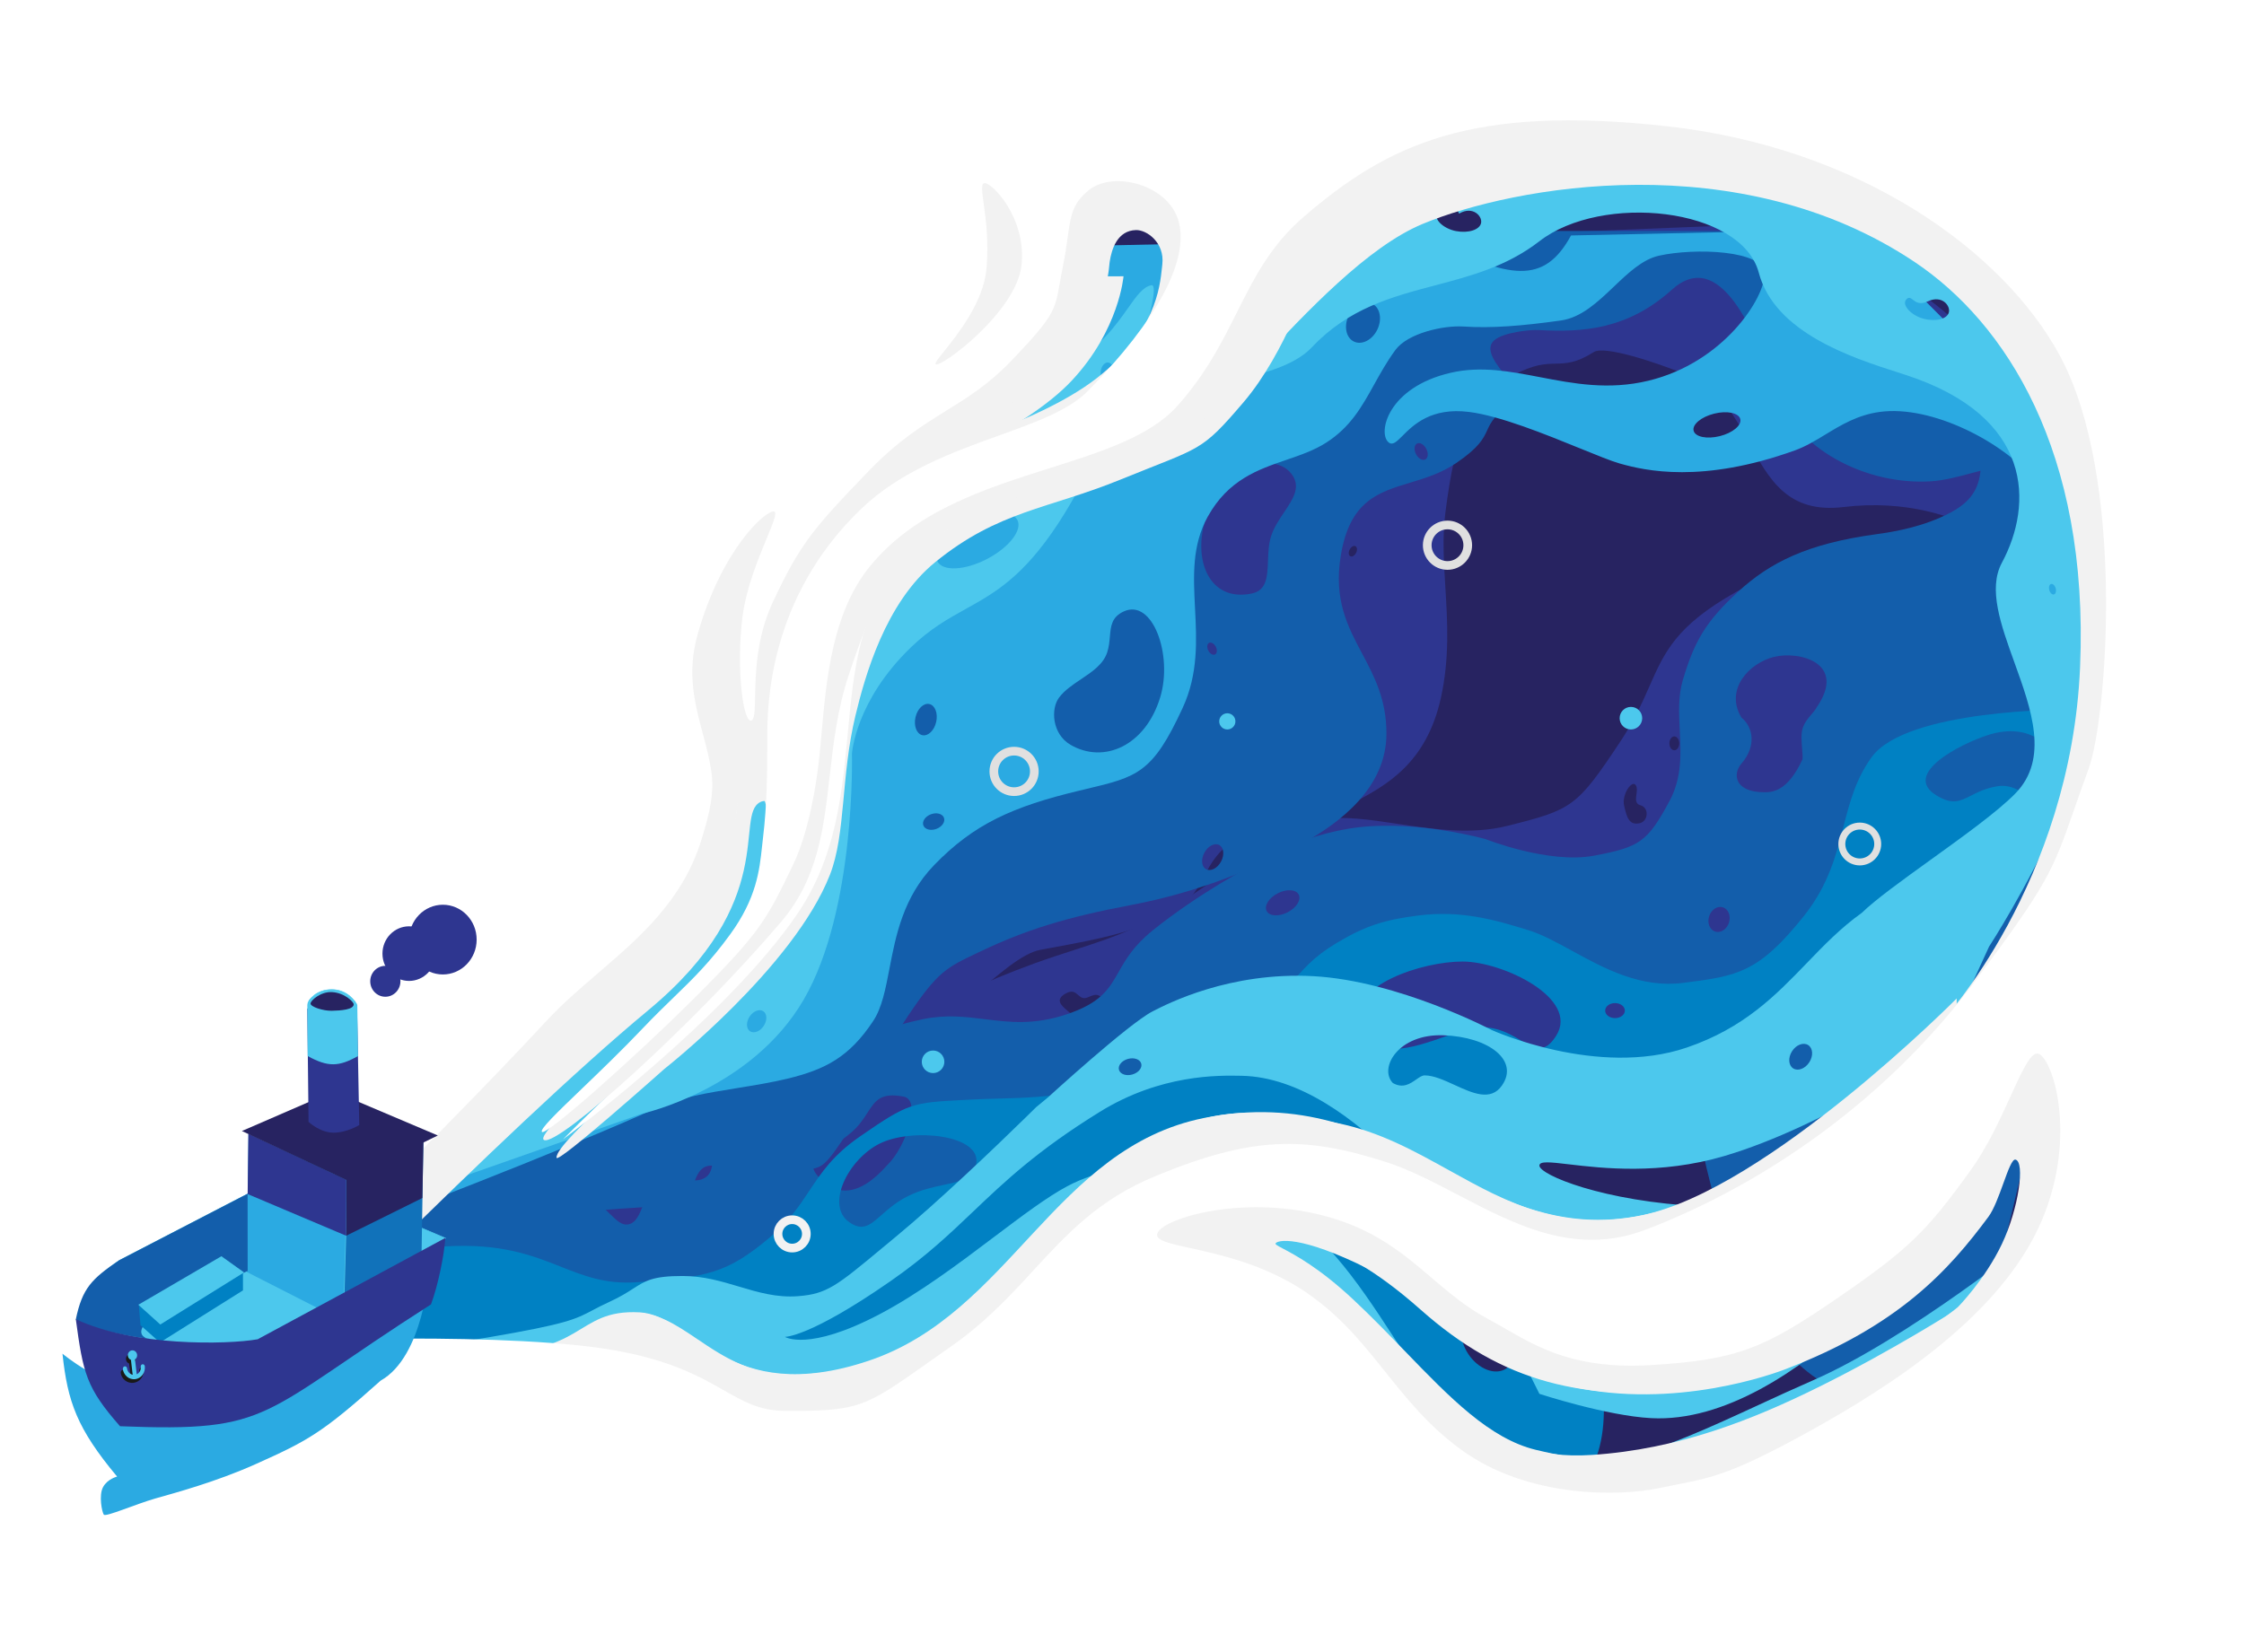 <svg width="3878" height="2856" viewBox="0 0 3878 2856" fill="none" xmlns="http://www.w3.org/2000/svg">
<mask id="mask0" mask-type="alpha" maskUnits="userSpaceOnUse" x="0" y="0" width="3878" height="2856">
<rect width="3878" height="2856" fill="#C4C4C4"/>
</mask>
<g mask="url(#mask0)">
<mask id="mask1" mask-type="alpha" maskUnits="userSpaceOnUse" x="451" y="-301" width="3335" height="2942">
<rect x="451" y="-301" width="3335" height="2942" fill="#C4C4C4"/>
</mask>
<g mask="url(#mask1)">
<path fill-rule="evenodd" clip-rule="evenodd" d="M432.631 283.772L3719.69 270L3727 2649.41L418 2654L432.631 283.772Z" fill="#272361"/>
<g filter="url(#filter0_d)">
<path fill-rule="evenodd" clip-rule="evenodd" d="M2999.99 1063.44C3152.32 977.627 3615 919 3615 919V1467.65C3347.41 1779 2964.6 1896.47 2605.01 2005.5L1844.96 2643.03L422.829 2633.05L418 1585.36C418 1585.36 1067.72 1851.5 1424.5 1851.5C1466.86 1851.5 1520.04 1825.69 1590.27 1791.59C1652.62 1761.33 1728.41 1724.54 1822 1693.5C1834.37 1689.4 1845.79 1685.69 1856.51 1682.21C1933.14 1657.35 1973.87 1644.13 2069.5 1580.7C2092.97 1565.13 2113.03 1549.39 2131.98 1534.53C2177.39 1498.91 2216.43 1468.28 2280.84 1456.87C2320.2 1449.9 2366.44 1456.84 2415.55 1464.21C2476.82 1473.4 2542.56 1483.27 2605.01 1467.65C2717.53 1439.52 2725.07 1434.99 2799.86 1322.43C2824.41 1285.47 2838.12 1254.37 2850.48 1226.35C2876.56 1167.18 2896.63 1121.67 2999.99 1063.44ZM2826.91 1397.34C2820.38 1387.41 2802.29 1413.5 2806.74 1432.68C2811.2 1451.86 2814.81 1467.42 2833.92 1462.98C2848.34 1459.63 2850.49 1436.25 2834.98 1432.07C2825.84 1429.61 2826.93 1421.45 2828.03 1413.13C2828.81 1407.31 2829.59 1401.42 2826.91 1397.34ZM1872.67 1803.84C1867.03 1802.62 1852.2 1793.85 1847.75 1789.86C1846.7 1788.92 1845.59 1787.96 1844.48 1787L1844.47 1787C1834.2 1778.11 1822.86 1768.31 1841 1757.79C1852.88 1750.91 1858.08 1755.47 1863.19 1759.96C1866.72 1763.07 1870.22 1766.14 1875.86 1765.33C1877.77 1765.06 1880.02 1764.08 1882.47 1763.02C1887.72 1760.74 1893.87 1758.08 1899.44 1761.19C1909.8 1766.97 1909.06 1780.83 1903.47 1791.29C1897.89 1801.76 1889.22 1807.42 1872.67 1803.84ZM2893.5 1337C2898.19 1337 2902 1331.63 2902 1325C2902 1318.37 2898.19 1313 2893.5 1313C2888.81 1313 2885 1318.37 2885 1325C2885 1331.63 2888.81 1337 2893.5 1337Z" fill="#2E3690"/>
</g>
<g filter="url(#filter1_d)">
<path fill-rule="evenodd" clip-rule="evenodd" d="M3525.5 952.5C3525.5 952.5 3401.5 810.406 3186 836.5C3089.69 848.162 3057.25 788.709 3023.05 726.028C2997.64 679.462 2971.26 631.115 2917 608.821C2856.52 583.973 2772.02 557.395 2754.5 568.5C2724.11 587.75 2706.91 588.177 2688.45 588.635C2670.04 589.093 2650.37 589.581 2615.11 608.821C2540.39 649.601 2515.58 704.487 2497.68 847.652C2492.52 888.938 2495.1 931.001 2497.79 974.841C2501.45 1034.61 2505.32 1097.67 2490.05 1166.57C2464.99 1279.66 2395.79 1316.98 2343.2 1345.35L2343.2 1345.35C2340.24 1346.95 2337.34 1348.51 2334.5 1350.06C2302.5 1367.52 2274.77 1370.89 2246.52 1374.32C2215.13 1378.14 2183.1 1382.03 2143.87 1405.4C2105.05 1428.52 2093.01 1451.65 2081.35 1474.06C2070.61 1494.69 2060.19 1514.71 2029.49 1533.55C1969.78 1570.21 1900.58 1582.98 1816.29 1598.55C1810.17 1599.68 1803.96 1600.83 1797.67 1602C1766.94 1607.72 1725.74 1643.64 1674.89 1687.96C1600.62 1752.69 1505.79 1835.35 1393 1868C855.475 1916.29 418 1597.06 418 1597.06L427.038 453.463L3068 346.5C3068 346.5 3294.68 416.797 3403 540.352C3524.84 679.323 3525.5 952.5 3525.5 952.5ZM2343.57 915.708C2341.12 920.517 2336.65 923.147 2333.57 921.582C2330.49 920.017 2329.98 914.85 2332.43 910.041C2334.88 905.232 2339.35 902.602 2342.43 904.167C2345.51 905.732 2346.02 910.899 2343.57 915.708ZM2360.57 1289.25C2363.65 1290.81 2368.12 1288.18 2370.57 1283.38C2373.02 1278.57 2372.51 1273.4 2369.43 1271.83C2366.35 1270.27 2361.88 1272.9 2359.43 1277.71C2356.98 1282.52 2357.49 1287.68 2360.57 1289.25Z" fill="#2E3690"/>
</g>
<g filter="url(#filter2_d)">
<path fill-rule="evenodd" clip-rule="evenodd" d="M3459 738C3459 738 3472.84 743.483 3474.67 766.902L3459 738ZM3474.67 766.902L3639.77 1071.5L3615 1746.5L3434.3 2499.93C3137.52 2509.61 3029.96 2373.3 2948.3 1868C2948.3 1868 2530.71 1556.68 2455.5 1668.5C2410.67 1735.15 2405.5 1868 2405.5 1868V2102.01L2271.5 2339.39L1883.54 2652.86L428.385 2654L418 2232.6C418 2232.6 941.692 2133.17 1011.58 2125.08C1054.71 2120.09 1077.39 2142.17 1094.73 2159.06C1105.49 2169.54 1114.2 2178.03 1124.48 2176.79C1138.83 2175.06 1145.04 2159.44 1151.87 2142.24C1157.8 2127.32 1164.2 2111.21 1176.8 2102.01C1191.67 2091.15 1206.64 2094.42 1221.19 2097.6C1233.15 2100.21 1244.83 2102.76 1255.92 2097.33C1268.57 2091.13 1270.09 2079.42 1271.57 2067.97C1272.97 2057.2 1274.33 2046.67 1284.91 2041.21C1296.98 2034.97 1309.77 2041.56 1320.87 2047.28C1329.86 2051.91 1337.74 2055.97 1343.25 2052.2C1348.36 2048.72 1348.77 2040.64 1349.27 2030.88C1349.98 2017.07 1350.86 1999.87 1365.47 1987.5C1377.63 1977.19 1388.42 1975.48 1400.8 1973.52C1413.75 1971.47 1428.44 1969.15 1448.28 1956.4C1467.39 1944.1 1473.97 1935.55 1481.3 1926.01C1488.85 1916.2 1497.2 1905.34 1520.86 1888.28C1535.99 1877.36 1543.75 1868.51 1550.43 1860.88C1564.34 1845.03 1573.56 1834.51 1634.8 1821.85C1675.08 1813.53 1708.47 1817.68 1742.12 1821.86C1784.21 1827.09 1826.69 1832.37 1883.54 1813.34C1942.91 1793.47 1956.6 1769.39 1973.23 1740.12C1985.24 1718.98 1998.79 1695.13 2032.22 1668.22C2111.89 1604.04 2202.27 1556.68 2202.27 1556.68C2202.27 1556.68 2284.88 1501.77 2388.88 1489.99C2492.88 1478.19 2607.21 1510.52 2607.21 1510.52C2607.21 1510.52 2716.31 1553.97 2794.85 1539.17C2873.38 1524.36 2886.98 1515.69 2925.11 1444.86C2947 1404.2 2944.93 1362.89 2942.91 1322.6C2941.41 1292.72 2939.94 1263.4 2948.3 1235.32C2967.93 1169.36 2987.25 1135.03 3042.99 1083.56C3098.76 1032.07 3163.7 999.64 3282.65 983.467C3313.57 979.265 3364.81 970.574 3411 946C3461.48 919.141 3462.73 886.26 3464.09 850.522C3464.69 834.969 3465.3 818.874 3470 802.5C3474.3 787.522 3475.37 775.89 3474.67 766.902ZM3155 1320C3152.31 1329.29 3153.4 1342.83 3154.35 1354.51C3154.93 1361.69 3155.45 1368.17 3155 1372.5C3129 1429.5 3101.4 1429.5 3089 1429.5C3037.5 1429.5 3033.9 1397.94 3049.5 1380C3076.02 1349.5 3069.52 1316.5 3049.5 1300.5C3020.02 1251.5 3063.27 1205.87 3106 1195.5C3150 1184.82 3232 1206.18 3179.71 1282.5C3177.52 1286.6 3174.17 1290.54 3170.58 1294.77C3164.64 1301.75 3158.04 1309.5 3155 1320ZM3004.16 1670.38C3013.64 1673.38 3024.29 1666.42 3027.96 1654.84C3031.63 1643.26 3026.92 1631.43 3017.44 1628.43C3007.96 1625.43 2997.31 1632.39 2993.64 1643.97C2989.97 1655.56 2994.68 1667.38 3004.16 1670.38ZM2265.1 1637.12C2249.79 1644.94 2233.61 1643.9 2228.96 1634.79C2224.31 1625.69 2232.96 1611.98 2248.27 1604.16C2263.59 1596.34 2279.77 1597.38 2284.41 1606.48C2289.06 1615.58 2280.41 1629.3 2265.1 1637.12ZM1477.33 2042.31C1451.02 2059.75 1433.87 2071.11 1453.83 2093.64C1482.5 2126 1522 2132.5 1573.8 2073.55C1605.25 2043.18 1632.82 1961.85 1601.98 1955.77C1562.12 1947.91 1552.69 1962.55 1539.32 1983.28C1532.39 1994.04 1524.39 2006.45 1510.54 2018.2C1499.18 2027.83 1487.56 2035.53 1477.33 2042.31Z" fill="#135EAB"/>
</g>
<g filter="url(#filter3_d)">
<path fill-rule="evenodd" clip-rule="evenodd" d="M3479 772C3473.82 766.111 3470.85 765.549 3464.83 764.406C3458.07 763.122 3447.45 761.107 3425.5 750C3415.4 744.888 3393.23 750.853 3367.08 757.89C3344.95 763.848 3319.95 770.574 3297 772C3184.83 778.971 3074.79 716.926 3041 640.549C3036.85 631.162 3032 618.65 3026.45 604.338L3026.44 604.332C2992.81 517.59 2933.55 364.756 2849 441C2772.91 509.614 2695.13 514.811 2618.5 510.5C2605.81 509.786 2557.9 514.114 2542 528.5C2524.77 544.097 2545.99 570.138 2564.31 592.608C2578.96 610.581 2591.75 626.27 2581.5 632.5C2542.88 655.977 2536.76 669.312 2530.19 683.642C2523.63 697.929 2516.62 713.203 2476.5 740.5C2450.55 758.158 2422.91 766.525 2396.63 774.483C2341.52 791.168 2292.34 806.059 2277 901C2264.69 977.138 2289.05 1022.93 2313.87 1069.61C2334.77 1108.9 2356 1148.82 2356 1208C2356 1300.92 2277 1362.45 2207 1400C2111 1451.5 2011.22 1486.25 1914.5 1504.5C1801.18 1525.89 1731.5 1548 1655.36 1584.24C1653.33 1585.2 1651.36 1586.14 1649.44 1587.05C1595.25 1612.78 1580.62 1619.72 1529.74 1695.26C1501.86 1736.66 1487.53 1770.58 1473.83 1803C1461.64 1831.84 1449.96 1859.48 1429.69 1890.13C1386.63 1955.23 1382.7 1958.49 1355.85 1961.47C1342.77 1962.91 1335.43 1957.97 1328.44 1953.26C1320.63 1948 1313.25 1943.03 1298.77 1947.59C1285.46 1951.79 1278.87 1962.83 1272.6 1973.32C1265.94 1984.47 1259.65 1995 1246.08 1996.04C1233.58 1997 1225.47 1986.53 1217.26 1975.93C1208.19 1964.22 1198.99 1952.34 1183.57 1955.52C1169.52 1958.41 1164.46 1971.38 1159.11 1985.06C1153.28 1999.99 1147.12 2015.77 1128.58 2020.27C1111.48 2024.41 1084.52 2026.1 1054.59 2027.98C1022.31 2030 986.589 2032.24 956.1 2038C897.342 2049.11 830.803 2115.28 830.803 2115.28L701.95 2211.5L418 2261L434.563 457.472L2565.98 339.5L2664.48 339.298H2975L3522.5 599C3522.5 599 3492.64 787.5 3479 772ZM2156.98 865.893C2152.39 879.648 2151.83 895.018 2151.29 909.547C2150.29 936.563 2149.4 960.669 2122.98 966.061C2049.48 981.061 2020.48 907.406 2043.98 835.907C2057.48 758.06 2155.75 714.989 2190.98 758.061C2209.36 780.53 2195.1 801.778 2179.13 825.578C2170.72 838.123 2161.82 851.377 2156.98 865.893ZM2044.31 1442.59C2052.21 1446.91 2063.74 1441.08 2070.05 1429.55C2076.36 1418.02 2075.08 1405.17 2067.17 1400.84C2059.27 1396.51 2047.75 1402.35 2041.43 1413.87C2035.12 1425.4 2036.41 1438.26 2044.31 1442.59ZM2424.86 715.871C2428.83 723.458 2428.07 731.682 2423.18 734.239C2418.28 736.796 2411.1 732.717 2407.14 725.13C2403.17 717.542 2403.93 709.318 2408.82 706.761C2413.72 704.204 2420.9 708.283 2424.86 715.871ZM2059.86 1071.32C2063.41 1069.46 2063.96 1063.49 2061.08 1057.98C2058.21 1052.47 2052.99 1049.5 2049.44 1051.36C2045.88 1053.22 2045.33 1059.19 2048.21 1064.7C2051.09 1070.21 2056.3 1073.17 2059.86 1071.32Z" fill="#135EAB"/>
</g>
<g filter="url(#filter4_d)">
<path fill-rule="evenodd" clip-rule="evenodd" d="M3264.72 1338.63C3325.1 1255.51 3603.36 1256.5 3603.36 1256.5L3583.86 1368C3583.86 1368 3578.71 1330.57 3562.5 1315.5C3536.33 1291.17 3500.03 1289.61 3466 1300.5C3417.59 1315.99 3316 1368 3376.5 1405C3404.03 1421.83 3417.31 1415.04 3436.18 1405.39C3447.98 1399.35 3461.97 1392.19 3483 1389C3500.12 1386.4 3513.43 1393.22 3526 1399.65C3540.69 1407.17 3554.35 1414.16 3571.86 1405C3625.02 1377.19 3517.6 1494.07 3475.51 1531.5C3436.07 1566.57 3385.46 1604.35 3328.86 1642.74C3071.92 1817.02 2691.43 2003.83 2670.93 2007C2664.13 2008.05 2677.32 2039.97 2697.61 2089.08C2766.38 2255.53 2916.74 2619.42 2646.86 2647.94H1765.36H1521.86H1278.36H416.863L424.503 2288.27C424.503 2288.27 622.973 2195.05 799.724 2184.6C896.017 2178.91 950.281 2200.37 999.114 2219.68C1039.92 2235.82 1076.94 2250.46 1131.51 2246.5C1251.41 2237.79 1285.88 2231.71 1360.05 2169.37C1393.87 2140.94 1411.44 2114.44 1428.71 2088.38C1449.32 2057.29 1469.52 2026.8 1516.43 1994.38C1600.28 1936.43 1606.11 1936.12 1697.02 1931.37C1699.61 1931.23 1702.28 1931.09 1705.01 1930.95C1723.74 1929.96 1740.14 1929.52 1756.03 1929.1H1756.04C1799.81 1927.94 1839.8 1926.87 1914.28 1914.65C2015.8 1897.99 2062.36 1887 2111.14 1864.3C2161.68 1840.78 2190.55 1811.59 2222.81 1775.4C2235.44 1761.22 2245.69 1748.88 2254.88 1737.8C2281.2 1706.09 2298.94 1684.72 2339.64 1660.28C2389.73 1630.2 2423.47 1619.8 2481.45 1612.56C2555.53 1603.3 2612.86 1620 2670.93 1637.84C2694.82 1645.18 2720.04 1658.99 2747.01 1673.75C2802.47 1704.12 2865.33 1738.52 2939.16 1729.04L2940 1728.93C3031.47 1717.18 3068.48 1712.43 3147.12 1613.86C3189.67 1560.54 3202.97 1508.85 3215.67 1459.49C3226.51 1417.35 3236.92 1376.91 3264.72 1338.63ZM1717 2042C1712.21 2067.42 1690.07 2072.12 1660.83 2078.32C1642.64 2082.18 1621.71 2086.63 1600.5 2097C1579.52 2107.26 1565.06 2120.03 1553.17 2130.54C1533.7 2147.74 1521.1 2158.87 1498 2143C1455.69 2113.92 1495.68 2033.55 1551 2006.5C1606.32 1979.45 1726.56 1991.34 1717 2042ZM2632.99 2395.8C2651.82 2383.38 2653 2351.97 2635.63 2325.65C2618.27 2299.33 2588.92 2288.07 2570.09 2300.5C2551.26 2312.93 2550.08 2344.33 2567.45 2370.65C2584.82 2396.97 2614.16 2408.23 2632.99 2395.8ZM2719.5 1820.17C2699.19 1852.66 2682.09 1842.56 2658.1 1828.39C2634.46 1814.43 2604.15 1796.53 2557.5 1811.5C2548.77 1814.3 2539.67 1817.5 2530.38 1820.77L2530.38 1820.78C2470.33 1841.91 2402.21 1865.88 2374.5 1802.67C2360.5 1732.67 2488.19 1692.17 2557.5 1692.17C2626.81 1692.17 2759.81 1755.67 2719.5 1820.17ZM2821 1790C2830.39 1790 2838 1784.18 2838 1777C2838 1769.82 2830.39 1764 2821 1764C2811.61 1764 2804 1769.82 2804 1777C2804 1784.18 2811.61 1790 2821 1790Z" fill="#0081C3"/>
</g>
<g filter="url(#filter5_d)">
<path fill-rule="evenodd" clip-rule="evenodd" d="M3454.27 604.794C3423.97 590.172 3391.9 574.704 3362 545.016C3278.37 461.993 3154.5 336.5 3154.5 336.5L2665 347.03C2618.74 432.04 2559.62 423.782 2420.5 352.289L435 395L418 2128L600.043 2051.72C600.043 2051.72 919.368 1930.69 1089.43 1853.17C1124.97 1836.98 1174.06 1829.02 1223.92 1820.93L1223.93 1820.93C1253.45 1816.14 1283.24 1811.31 1310.65 1804.7C1375.69 1789 1417.77 1767.5 1459.12 1704.83C1474.14 1682.07 1480.28 1650.13 1487.16 1614.31C1498.08 1557.49 1510.88 1490.92 1563.98 1435.85C1632.88 1364.42 1700.24 1334.27 1815.77 1306.62C1819.43 1305.74 1823 1304.89 1826.46 1304.07C1915.96 1282.8 1941.82 1276.65 1993.92 1163.55C2020.98 1104.81 2018.03 1047.02 2015.2 991.507C2012.38 936.004 2009.67 882.779 2037.17 833.16C2072.56 769.333 2124 751.741 2173.1 734.947C2197.4 726.637 2221.12 718.523 2242.05 705.098C2283.95 678.221 2303.54 642.937 2324.73 604.775L2324.73 604.774C2335.51 585.357 2346.71 565.195 2361.46 545.016C2382.53 516.202 2443.99 502.076 2479.71 504.463C2527.7 507.659 2580.45 503.421 2647.5 494C2682.81 489.038 2711.22 461.968 2739.02 435.488C2763.99 411.693 2788.47 388.374 2817 382C2878.25 368.316 2998.5 372.144 2999.5 413C3000.5 453.856 2929.48 566.689 2798.55 598.167C2729.79 614.697 2669.35 603.1 2611.58 592.014C2559.34 581.99 2509.28 572.384 2457.21 584.366C2347.56 609.6 2330.43 689.206 2349.85 704.812C2356.77 710.373 2363.48 703.669 2373.85 693.308C2392.59 674.572 2423.31 643.877 2488.86 652.116C2542.44 658.856 2621.44 691.028 2680.92 715.251L2680.93 715.251C2710.07 727.118 2734.52 737.077 2749.01 741.203C2793.05 753.75 2891.52 776.271 3051.81 718.613C3070.35 711.944 3087.2 701.709 3104.54 691.185C3131.78 674.64 3160.21 657.378 3198.23 652.116C3288.56 639.615 3413 704.812 3465.5 769.5C3498.39 810.021 3486.52 844.53 3472.34 885.786C3460.78 919.408 3447.67 957.511 3456 1007C3460.3 1032.54 3478.7 1067.68 3499.08 1106.62C3534.43 1174.11 3575.75 1253.03 3559.96 1313.16C3551.74 1332.66 3547.19 1346.36 3556 1325C3557.59 1321.15 3558.91 1317.2 3559.96 1313.16C3567.76 1294.67 3578.87 1270.97 3585 1267C3594.94 1260.57 3674.58 1046.77 3632.5 893C3630.09 884.199 3627.77 875.526 3625.47 866.97C3606.19 795.092 3589.13 731.46 3544 669.5C3519.95 636.477 3488.21 621.166 3454.27 604.794ZM2922.04 693.94C2944.32 688.384 2960.22 675.177 2957.54 664.44C2954.86 653.704 2934.63 649.504 2912.35 655.06C2890.06 660.615 2874.17 673.823 2876.85 684.559C2879.52 695.296 2899.76 699.496 2922.04 693.94ZM2330.37 509.508C2321.73 527.63 2303.6 537.016 2289.87 530.473C2276.13 523.93 2272 503.935 2280.63 485.813C2289.27 467.691 2307.4 458.304 2321.13 464.848C2334.87 471.391 2339 491.386 2330.37 509.508ZM1800 1227.5C1857.5 1261 1929.38 1229.5 1955 1145.5C1977.26 1072.5 1941.92 974.009 1892 996.999C1871.03 1006.65 1869.66 1022.31 1868.08 1040.35V1040.35C1867.33 1048.98 1866.52 1058.17 1863.5 1067.5C1856.76 1088.32 1837.61 1101.13 1818.24 1114.1C1804.24 1123.46 1790.13 1132.9 1780.5 1145.5C1765.4 1165.25 1768.11 1208.92 1800 1227.5ZM1567.89 1188C1564.52 1202.86 1553.79 1213.1 1543.91 1210.86C1534.04 1208.62 1528.76 1194.77 1532.12 1179.91C1535.49 1165.05 1546.22 1154.81 1556.1 1157.05C1565.97 1159.28 1571.25 1173.14 1567.89 1188ZM1568.19 1372.92C1578.03 1369.27 1583.91 1360.65 1581.32 1353.66C1578.74 1346.67 1568.66 1343.95 1558.82 1347.59C1548.98 1351.24 1543.1 1359.86 1545.69 1366.85C1548.27 1373.84 1558.35 1376.56 1568.19 1372.92Z" fill="#2BAAE2"/>
</g>
<g filter="url(#filter6_d)">
<path fill-rule="evenodd" clip-rule="evenodd" d="M2436.5 369.5C2706.84 244.113 3064.25 241.385 3312 407C3532.87 554.645 3662.82 700.539 3704 963C3746.23 1232.17 3487.5 1626.24 3487.5 1626.24L3408 1799.47C3408 1799.47 3204.41 1936.97 3030 1988.35C2918.46 2021.2 2818.84 2009.48 2761.52 2002.74C2729.22 1998.94 2710.35 1996.72 2710.35 2004.95C2710.35 2020.5 2818.97 2067.21 2992.33 2075.51C3165.7 2083.82 3402.36 1941.5 3402.36 1941.5L3480 1962L3423.5 2087C3423.5 2087 3156.46 2454.7 2903.5 2441.5C2826.41 2437.48 2710.35 2399.5 2710.35 2399.5L2582.17 2142.1C2582.17 2142.1 2395.53 1853.6 2195.9 1849.68L2195.04 1849.67C2155.75 1848.89 2055.94 1846.91 1950.63 1912.01C1842.8 1978.67 1786.45 2032.34 1731.87 2084.32C1690.53 2123.7 1650.2 2162.1 1589.29 2204.45C1447.96 2302.7 1406.41 2300.96 1406.41 2300.96C1406.41 2300.96 1446.55 2326.89 1570.03 2261.87C1639.01 2225.55 1707.4 2173.95 1768.16 2128.11L1768.16 2128.1L1768.17 2128.1C1816.17 2091.89 1859.41 2059.27 1894.39 2040.62C2001.4 1983.59 2142.32 2006.73 2216.58 2046.08C2331.53 2107 2396.43 2206.4 2456.95 2299.1C2508.16 2377.55 2556.24 2451.21 2628.89 2492.69C2763.02 2569.28 2921.49 2496.11 3089.8 2418.4L3089.81 2418.39L3089.86 2418.37L3089.86 2418.37L3089.87 2418.36L3089.88 2418.36L3089.89 2418.35C3120.44 2404.25 3151.31 2390 3182.42 2376.46C3346.5 2305.08 3567 2127.38 3567 2127.38L3405.54 2654L418 2651.98V2357.54C418 2357.54 722.646 2331.12 893.961 2301.84C1029.31 2278.71 1044.71 2270.54 1074.22 2254.9C1082.06 2250.74 1090.9 2246.06 1103.25 2240.43C1122.16 2231.79 1134.16 2224.09 1144.25 2217.61C1165.52 2203.95 1178.31 2195.73 1229.66 2195.76C1265.93 2195.78 1296.9 2205.04 1327.14 2214.08C1360.03 2223.91 1392.06 2233.49 1429.12 2230.66C1479.05 2226.84 1495.85 2212.87 1574.12 2147.82L1574.15 2147.8L1574.19 2147.77L1574.34 2147.64C1581.88 2141.37 1589.99 2134.63 1598.76 2127.38C1635.62 2096.89 1678.2 2058.49 1717.26 2022.15C1738.6 2002.32 1758.87 1983.09 1776.61 1966.1C1814.48 1929.84 1840.74 1903.79 1840.74 1903.79L1860.49 1887.53C1860.49 1887.53 2000 1759.88 2041.67 1738.43L2042.62 1737.94C2067.39 1725.17 2175.33 1669.53 2320.03 1677.49C2466.67 1685.56 2628.22 1770.69 2628.22 1770.69C2628.22 1770.69 2810.91 1853.47 2965.01 1800.88C3064.19 1767.03 3118.89 1710.34 3172.38 1654.89C3202 1624.18 3231.26 1593.85 3267.5 1568C3290.94 1545.11 3337.7 1511.42 3386.71 1476.11L3386.72 1476.11L3386.72 1476.11C3443.27 1435.37 3502.83 1392.47 3533 1361.5C3591.33 1301.64 3560.56 1216.4 3531.21 1135.08C3507.82 1070.3 3485.33 1008 3509.5 963C3564 861.5 3564 710.5 3344.5 638.5C3339.74 636.939 3334.66 635.305 3329.31 633.585L3329.21 633.552L3329.19 633.547C3251.38 608.537 3117.01 565.349 3089.5 461.5C3059.5 348.251 2817.94 323.507 2710.35 407C2654.32 450.477 2592.24 466.893 2530.3 483.271C2455.33 503.095 2380.57 522.864 2317 590.5C2254.5 657 2062 657 2062 657C2062 657 2277.05 443.455 2436.5 369.5ZM2006.77 1847.48C2017.41 1844.51 2024.34 1836.06 2022.26 1828.62C2020.18 1821.17 2009.87 1817.54 1999.23 1820.52C1988.59 1823.49 1981.66 1831.94 1983.74 1839.38C1985.82 1846.83 1996.13 1850.46 2006.77 1847.48ZM2645.5 1866.63C2626.22 1894.13 2594.95 1879.82 2563.82 1865.56C2545.7 1857.27 2527.63 1849 2512 1849C2507.56 1849 2502.83 1852.31 2497.47 1856.07C2487.13 1863.31 2474.45 1872.19 2457 1862.13C2432.5 1836.41 2466.01 1776.86 2544.5 1779.63C2622.99 1782.4 2676 1823.13 2645.5 1866.63ZM3148.88 1836.86C3157.1 1842.17 3169.58 1837.46 3176.76 1826.35C3183.94 1815.24 3183.1 1801.92 3174.88 1796.61C3166.66 1791.3 3154.18 1796.01 3147 1807.12C3139.82 1818.23 3140.66 1831.55 3148.88 1836.86ZM3373.49 540.761C3352.19 534.892 3335.14 516.19 3344.94 506.963C3349.13 503.024 3351.99 505.242 3355.8 508.19C3360.92 512.149 3367.73 517.424 3381.73 510.876C3406.14 499.452 3421.09 518.612 3417.9 530.18C3414.71 541.749 3394.79 546.631 3373.49 540.761ZM3599.55 1017.55C3602.59 1016.7 3603.93 1011.98 3602.53 1007C3601.14 1002.03 3597.55 998.691 3594.51 999.543C3591.46 1000.4 3590.13 1005.12 3591.52 1010.09C3592.92 1015.06 3596.51 1018.4 3599.55 1017.55ZM2548.96 360.351C2547.87 359.732 2546.86 359.076 2545.91 358.456C2541.88 355.827 2538.84 353.849 2534.99 358.115C2525.97 368.11 2544.48 385.363 2566.19 389.481C2587.89 393.599 2607.35 387.112 2609.59 375.323C2611.82 363.534 2595.37 345.653 2571.97 359.025C2571.82 359.111 2571.67 359.195 2571.52 359.278C2568.43 350.301 2561.72 344.481 2556 346.085C2551.35 347.389 2548.7 353.227 2548.96 360.351Z" fill="#4CC8ED"/>
</g>
<g filter="url(#filter7_d)">
<path fill-rule="evenodd" clip-rule="evenodd" d="M1388.87 1688.14C1298.34 1843.69 1110.21 1885.01 1110.21 1885.01L418 2128L425.759 459.504L1909.87 463.066C1909.87 463.066 1907.58 488.177 1884.75 525.551C1873.22 544.428 1853.79 566.766 1838.72 584.088C1823.95 601.071 1813.37 613.233 1818.54 612.585C1826.71 611.567 1885.51 568.772 1912.15 540.058C1927.55 523.471 1939.2 506.974 1949.17 492.855L1949.17 492.852L1949.17 492.851C1964.19 471.589 1975.39 455.72 1989.84 453.056C2013.87 448.632 1930.42 709.661 1828.82 864.766C1768.01 957.593 1718.58 985.081 1668.86 1012.73C1638.33 1029.7 1607.7 1046.74 1574.25 1079C1477.96 1171.9 1472.31 1262.77 1472.31 1262.77C1472.31 1262.77 1479.39 1532.57 1388.87 1688.14ZM1296.19 1742.69C1302.92 1747.14 1313.51 1743.01 1319.84 1733.45C1326.17 1723.9 1325.85 1712.53 1319.11 1708.07C1312.38 1703.61 1301.79 1707.75 1295.46 1717.31C1289.13 1726.86 1289.46 1738.23 1296.19 1742.69ZM1758.18 858.85C1767.26 876.347 1743.73 906.58 1705.61 926.376C1667.49 946.172 1629.22 948.035 1620.13 930.537C1611.05 913.039 1634.58 882.807 1672.7 863.011C1710.82 843.215 1749.09 841.352 1758.18 858.85ZM1910.25 618.057C1916.04 619.033 1921.91 612.798 1923.38 604.131C1924.84 595.464 1921.33 587.647 1915.54 586.671C1909.76 585.695 1903.88 591.929 1902.42 600.596C1900.96 609.263 1904.46 617.08 1910.25 618.057Z" fill="#4CC8ED"/>
</g>
<g filter="url(#filter8_d)">
<path fill-rule="evenodd" clip-rule="evenodd" d="M3406.46 1735C3406.46 1735 3079.56 2064.69 2862.98 2109.68C2575.42 2169.41 2442.31 1874 2105.63 1941.64C1848.15 1993.36 1770.46 2279.35 1526.3 2361.26C1282.14 2443.19 1222.19 2282.55 1130.59 2277.6C1015.78 2271.4 1037.41 2357.66 845.71 2344.25C701.86 2334.18 418 2349.45 418 2349.45L429.341 2631.45L3394.85 2654L3405.08 2273.48C3405.08 2273.48 3296.7 2342.88 3170.21 2405.62C3053.79 2463.37 2925.46 2514.43 2775.85 2524.11C2581.82 2536.67 2521.8 2408.47 2371.97 2270.15C2236.22 2144.84 2197.8 2165.45 2214.16 2158.69C2236.32 2149.54 2320.21 2131.11 2480.22 2273.1C2621.9 2398.83 2762.09 2434.29 2969.29 2409.63C3199.37 2382.26 3408 2167.19 3408 2167.19L3406.46 1735Z" fill="#F2F2F2"/>
</g>
<g filter="url(#filter9_d)">
<path fill-rule="evenodd" clip-rule="evenodd" d="M3382.69 2654L433.798 2646.3L418 2321.32L886.79 2331.74C886.79 2331.74 1029.25 2318.31 1151.42 2350.1C1193.95 2361.17 1227.11 2380.24 1259.28 2398.73C1319.49 2433.36 1376.22 2465.98 1484.42 2440.35C1643.28 2402.71 1785.11 2229.7 1812.39 2196.43C1813.61 2194.94 1814.61 2193.73 1815.36 2192.82C1832.93 2171.73 2001.66 1999.07 2213.62 1988.52C2343.68 1982.04 2453.64 2031.29 2555.37 2076.84C2619.43 2105.53 2680.22 2132.76 2740.73 2143.7C2851.23 2163.68 2956.88 2101.45 3123 1999.28C3289.12 1897.1 3405.22 1735 3405.22 1735L3408 2063.67C3408 2063.67 3177.01 2359.93 2890.27 2369.4C2716.04 2375.16 2614.25 2299.56 2515.21 2226C2451.25 2178.5 2388.44 2131.85 2308 2108.5C2090.43 2082.16 2022.31 2117.31 2025.24 2149.33C2026.18 2159.58 2041.79 2161.35 2068.16 2164.34C2124.12 2170.68 2228.54 2182.52 2343.91 2292.63C2377.32 2324.53 2404.38 2358.6 2430.8 2391.88C2507.41 2488.39 2578.7 2578.19 2784.38 2588.69C3060.98 2602.8 3395.17 2299.44 3395.17 2299.44L3382.69 2654ZM1041 2541.23C1041 2523.73 1100.93 2490.93 1148 2477.23C1201.06 2461.78 1248.15 2483.38 1296.51 2505.57C1336.02 2523.7 1376.37 2542.21 1421.5 2541.23C1463.29 2540.31 1497.97 2529.9 1520.97 2522.99C1538.03 2517.87 1548.66 2514.68 1551 2518.73C1556.5 2528.23 1467.5 2600 1381 2590.23C1335.48 2585.08 1298.26 2565.55 1265.2 2548.2C1235.45 2532.58 1209.05 2518.73 1183 2518.73C1155.02 2518.73 1118.75 2527.91 1089.87 2535.23C1061.99 2542.29 1041 2547.6 1041 2541.23Z" fill="white"/>
</g>
<g filter="url(#filter10_d)">
<path fill-rule="evenodd" clip-rule="evenodd" d="M1932.61 457.589C1932.61 457.589 1925.35 549.659 1843.77 637.332C1762.2 725.015 1586.21 792.223 1602.67 793.864C1631.94 796.802 1788.3 742.055 1902.12 665.212C2016.93 587.711 2022.47 458.754 2022.47 458.754L2257 453C2257 453 2214.1 588.612 2139.82 675.596C2065.53 762.58 2068.07 751.689 1927.95 808.838C1801.76 860.303 1717.02 862.521 1607.2 951.785C1520.97 1021.87 1485.69 1149.19 1469.25 1217.5C1444 1322.39 1452.91 1421.43 1425.28 1492.14C1362.76 1652.08 1138.98 1827.95 1138.98 1827.95C1138.98 1827.95 953.619 1993.34 952.775 1981.3C950.79 1953.07 1139.38 1802.46 1257.87 1665.94C1368.2 1538.82 1349.44 1342.99 1304.59 1366.68C1259.73 1390.35 1338.38 1537.94 1111.76 1725.97C858.096 1936.43 418 2391 418 2391L445.437 464.478L1932.61 457.589Z" fill="#F2F2F2"/>
</g>
<g filter="url(#filter11_d)">
<path fill-rule="evenodd" clip-rule="evenodd" d="M1007.06 1731.59C1067.7 1667.51 1167.5 1611.42 1226 1496.65C1284.5 1381.89 1241.04 1272.54 1241.04 1272.54C1241.04 1272.54 1207.23 1187.24 1233.96 1092.55C1260.7 997.861 1348.08 884.338 1365.33 886.977C1382.58 889.617 1310.79 1015.36 1302.97 1103.13C1295.13 1190.89 1325.52 1257.01 1325.52 1257.01C1325.52 1257.01 1318.01 1150.15 1367.99 1040.86C1417.96 931.579 1426.05 917.846 1525.41 819.872C1624.77 721.898 1691.07 715.508 1777.81 625.432C1864.56 535.356 1863 455.758 1863 455.758L1806.8 455.431C1806.8 455.431 1781.98 513.338 1742.38 563.258C1702.77 613.178 1647.61 647.49 1640.42 643.908C1633.23 640.336 1690.77 601.172 1713.63 548.94C1736.5 496.718 1737.18 453 1737.18 453L456.923 458.1L418 2391C418 2391 946.396 1795.68 1007.06 1731.59Z" fill="white"/>
</g>
<g filter="url(#filter12_d)">
<path d="M1777.5 757C1872 720.617 1975.87 670.617 2055.5 460H2212.5C2212.5 460 2127.5 647.5 2030 738C1932.5 828.5 1803.5 788.5 1589.5 933C1375.5 1077.5 1510.27 1356.05 1360.5 1577C1237.14 1758.98 955 1967.5 955 1967.5C1099.5 1821 1240.58 1711.46 1306.5 1589C1366.49 1477.55 1343.36 1350.18 1360.5 1197.5C1371.5 1099.5 1433.37 984.668 1459.5 947.5C1536.01 838.684 1672.7 797.349 1777.5 757Z" fill="white"/>
</g>
<circle cx="2501.5" cy="942.5" r="35" stroke="#E0E0E0" stroke-width="15"/>
<circle cx="1752.5" cy="1333.5" r="35" stroke="#E0E0E0" stroke-width="15"/>
<circle cx="3214" cy="1459" r="31" stroke="#E0E0E0" stroke-width="12"/>
<circle cx="1369" cy="2133" r="24.5" stroke="#F2F2F2" stroke-width="15"/>
<circle cx="1612.5" cy="1835.5" r="19.5" fill="#4CC8ED"/>
<circle cx="2121" cy="1247" r="14" fill="#4CC8ED"/>
<circle cx="2818.5" cy="1241.5" r="19.5" fill="#4CC8ED"/>
</g>
<g filter="url(#filter13_d)">
<path fill-rule="evenodd" clip-rule="evenodd" d="M3878 101H131V3027H3878V101ZM1036.27 1783.22L457.679 2344.52C457.679 2344.52 714.055 2421.88 858.269 2387.42C906.568 2375.88 947.243 2349.69 985.705 2324.92C1025.47 2299.32 1062.87 2275.24 1103.88 2270.44C1146.73 2265.43 1181.18 2288.65 1219.78 2314.66C1266.49 2346.15 1319.28 2381.72 1400.36 2376.25C1548.43 2366.24 1626.37 2314.96 1725.14 2216.31C1757.89 2183.61 1783.89 2155.97 1806.58 2131.85C1865.9 2068.78 1902.61 2029.76 1978.02 1987.24C2078.21 1930.75 2135.66 1902.47 2327.83 1941.83C2399.23 1956.45 2459.47 1989.88 2519.26 2023.05C2620.37 2079.17 2720.18 2134.56 2870.48 2096.98C3101.77 2039.16 3370.69 1766.26 3370.69 1766.26C3370.69 1766.26 3593.93 1526.85 3609.73 1152.91C3625.54 778.959 3479.96 557.594 3324.13 453.099C3021.41 250.091 2630.46 321.883 2473.53 387.103C2378.64 426.536 2273.67 538.47 2189.78 627.917L2189.78 627.92C2148.88 671.534 2112.99 709.802 2085.73 731.711C2019.31 785.081 1927.96 810.818 1863.77 828.903L1863.77 828.904C1845.08 834.167 1828.7 838.783 1815.9 843.242C1749.73 866.296 1649.26 907.364 1601.64 955.129C1596.9 959.883 1592.43 964.254 1588.18 968.413C1548.56 1007.17 1527.78 1027.5 1481.43 1167.89C1461.89 1227.08 1455.24 1285.37 1448.84 1341.53C1438.43 1432.85 1428.66 1518.53 1365.1 1593.29C1215.01 1769.88 980.017 1982.12 955.191 1970.71C942.919 1965.06 1011.14 1899.54 1090.34 1823.46C1171.36 1745.65 1263.87 1656.8 1293.46 1609.72C1351.99 1516.61 1364.8 1349.61 1300.95 1357.59C1292.9 1358.6 1291.03 1376.17 1288.13 1403.4C1283.4 1447.8 1275.94 1517.86 1234.5 1583.59C1167.67 1689.65 1036.27 1783.22 1036.27 1783.22ZM1600.16 787.43C1600.16 787.43 1778.28 710.788 1856.25 615.082C1925.25 530.369 1930.18 478.369 1932.08 458.303L1932.08 458.3C1932.28 456.147 1932.45 454.362 1932.66 452.943C1936.07 429.978 1946.22 398.563 1978.2 397.699C1996.88 397.198 2027.85 419.412 2023.71 456.683C2023.53 458.283 2023.35 459.992 2023.17 461.804L2023.16 461.826C2019.43 497.845 2011.47 574.752 1910.68 653.459C1804.79 736.144 1600.16 787.43 1600.16 787.43ZM2380.3 2193.76C2260.66 2133.95 2222.54 2143.79 2219.41 2149.39C2218.42 2151.15 2222.87 2153.5 2232.07 2158.35C2252.11 2168.92 2294.72 2191.4 2352.86 2245.69C2384.88 2275.6 2414.69 2306.44 2443.31 2336.04C2520.63 2416.03 2589.25 2487.02 2669.35 2506.33C2829.15 2544.85 2895.87 2518.34 3052.88 2455.95C3062.01 2452.33 3071.45 2448.58 3081.23 2444.71C3258.68 2374.57 3398.59 2259.49 3398.59 2259.49C3398.59 2259.49 3445.57 2211.78 3474.69 2150.28C3503.8 2088.79 3514.85 2008.53 3498.09 2004.57C3492.45 2003.25 3485.41 2022.7 3477.18 2045.46C3469.54 2066.57 3460.87 2090.53 3451.33 2103.42C3383.06 2195.58 3296.52 2292.06 3099.81 2367.17C3055.38 2384.13 2875.94 2441.09 2697.93 2388.64C2590.24 2356.93 2540.39 2314.16 2491.32 2272.08C2459.27 2244.59 2427.56 2217.39 2380.3 2193.76Z" fill="#F2F2F2"/>
</g>
<g filter="url(#filter14_d)">
<path fill-rule="evenodd" clip-rule="evenodd" d="M3955 -11H-22V3027H3955V-11ZM968.795 1768.38C758.334 1995.91 413 2325.65 413 2325.65C413 2325.65 784.414 2304.16 1024.16 2328.63C1164.38 2342.94 1227.64 2378.91 1276.14 2406.49C1310.58 2426.07 1337.57 2441.42 1379.38 2441.8C1509.28 2442.96 1519.61 2435.66 1627 2359.81C1639.06 2351.29 1652.36 2341.9 1667.18 2331.56C1728.07 2289.09 1770.63 2242.87 1811.59 2198.37C1869.36 2135.63 1923.97 2076.32 2022.39 2035.78C2190.59 1966.49 2280.22 1967.05 2419.04 2011.34C2460.65 2024.62 2502.22 2046.35 2544.64 2068.53C2643.78 2120.36 2747.61 2174.63 2867.55 2129.25C3046.05 2061.69 3269.57 1924.51 3437.08 1700.65C3564.81 1529.95 3572.18 1508.87 3609.18 1403.06C3616.17 1383.06 3624.21 1360.05 3634.33 1332.43C3666.57 1244.42 3698.98 828.748 3584.57 617.448C3486.81 436.908 3239.83 257.951 2904.47 221.074C2569.11 184.198 2425.3 251.334 2278.88 377.067C2220.68 427.044 2192.65 482.989 2162.81 542.535C2136.86 594.327 2109.54 648.843 2059.82 704.527C2012.72 757.281 1929.62 783.603 1839.53 812.138C1727.21 847.718 1604.02 886.738 1526.21 984.731C1463.26 1064.02 1453.12 1177.61 1444.96 1268.96V1268.96V1268.97C1443.76 1282.38 1442.61 1295.32 1441.33 1307.59C1431.97 1397.92 1412.83 1461.97 1396.34 1496.24L1396.25 1496.43C1350.45 1591.65 1340.13 1613.11 1230.86 1722.49C1121.53 1831.93 969.145 1966.31 961.705 1959.77C957.024 1955.65 987.25 1926.62 1030.23 1885.34L1030.23 1885.34L1030.23 1885.34C1061.57 1855.24 1099.7 1818.62 1136.01 1780.4C1155.87 1759.5 1173.3 1742.6 1189.6 1726.79C1223.06 1694.34 1251.74 1666.53 1286.84 1618.26C1332.37 1555.68 1337.52 1507.48 1341.95 1466.13C1342.47 1461.19 1342.99 1456.36 1343.57 1451.61C1350.6 1393.41 1350.99 1339.18 1350.93 1280.9C1350.87 1223.86 1352.32 1036.78 1513.56 882.385C1581.84 816.998 1672.15 784.417 1751.51 755.79C1815.6 732.67 1872.53 712.129 1904.94 678.969C2026 555.103 2078.5 454.615 2062.53 388.11C2046.71 322.17 1948.69 296.713 1905.87 332.309C1878.11 355.379 1875.28 375.87 1870.07 413.531C1868.09 427.838 1865.77 444.624 1861.61 464.97C1859.41 475.728 1857.79 484.867 1856.37 492.909C1848.09 539.69 1846.38 549.331 1774.92 624.403C1734.34 667.033 1697.87 689.653 1659.87 713.221C1619.45 738.291 1577.3 764.433 1526.63 816.873C1428.34 918.614 1407.74 944.083 1361.39 1042.04C1331.81 1104.54 1330.61 1168.45 1329.86 1208.33C1329.44 1230.96 1329.16 1245.85 1323.92 1248.36C1309.46 1255.3 1297.08 1159.94 1307.89 1071.2C1314.07 1020.52 1335.38 968.961 1350.1 933.357C1361.15 906.623 1368.48 888.887 1362.89 887.28C1349.85 883.532 1272.8 950.505 1230.54 1099.89C1211.63 1166.74 1225.87 1220 1239.65 1271.59C1245.41 1293.11 1251.08 1314.35 1254.24 1336.16C1259.6 1373.14 1252.12 1406.85 1236.69 1456.25C1204.29 1559.95 1130.76 1623.13 1058.37 1685.33C1027.17 1712.14 996.185 1738.77 968.795 1768.38ZM1641.9 632.567C1640.28 630.659 1646.8 622.502 1656.93 609.814C1680.68 580.071 1724.31 525.429 1729.73 468.029C1734.1 421.813 1728.68 382.189 1725.03 355.518C1722.1 334.132 1720.32 321.075 1725.63 319.627C1737.56 316.372 1799.26 378.438 1790.33 461.349C1781.51 543.129 1648.71 640.629 1641.9 632.567ZM2310.31 2103.91C2167.18 2067.26 2027.84 2111.19 2024.66 2136.92C2023.34 2147.56 2046.52 2152.68 2082.51 2160.63C2133.51 2171.89 2210.23 2188.83 2279.45 2235.23C2340.31 2276.02 2379.49 2325.03 2419.07 2374.54C2456.28 2421.07 2493.83 2468.04 2550.04 2509C2666.06 2593.54 2824.71 2589.85 2892.34 2575.43C2903.88 2572.96 2914.26 2570.92 2923.97 2569.01C2984.14 2557.16 3018.99 2550.3 3147.17 2479.84C3296.05 2398 3483.56 2275.65 3552.84 2114.43C3617.91 1963.01 3569.71 1824.19 3545.52 1824.2C3533.28 1824.21 3518.88 1855.79 3499.86 1897.5C3481.76 1937.18 3459.49 1986.03 3430.91 2025.58C3355.15 2130.5 3325.93 2160.93 3199.99 2247.28C3074.06 2333.63 3028.32 2353.78 2877.61 2362.82C2749.28 2370.52 2684.67 2333.35 2627.01 2300.17C2616.97 2294.4 2607.13 2288.74 2597.21 2283.46C2559.27 2263.28 2529.41 2237.81 2499.12 2211.97C2449.67 2169.79 2399.07 2126.62 2310.31 2103.91Z" fill="white"/>
</g>
<path fill-rule="evenodd" clip-rule="evenodd" d="M500.818 2026.14L206.376 2178.75C206.376 2178.75 169.649 2202.9 154.608 2225.66C141.567 2245.4 132.863 2282.2 132.863 2282.2C132.863 2282.2 207.428 2348.99 281.338 2352.87C355.24 2356.75 441.744 2342.74 441.744 2342.74L770.147 2140.45L500.818 2026.14Z" fill="#4CC8ED" stroke="#4CC8ED" stroke-linecap="round" stroke-linejoin="round"/>
<g filter="url(#filter15_d)">
<path fill-rule="evenodd" clip-rule="evenodd" d="M135.971 2284.06C144.724 2366.86 160.941 2413.36 230.405 2496.54C230.405 2496.54 214.014 2500.3 206.175 2514.56C198.336 2528.8 204.251 2558.04 207.416 2562.39C210.582 2566.74 262.958 2543.96 296.259 2534.43C329.561 2524.91 400.7 2505.99 470.217 2474.79C559.852 2434.56 584.532 2421.36 685.801 2330.66C760.635 2288.62 769.52 2140.87 769.52 2140.87L479.684 2319.41L442.26 2339.97C442.26 2339.97 346.321 2356.46 273.893 2348.05C201.468 2339.64 135.971 2284.06 135.971 2284.06Z" fill="#2BAAE2"/>
</g>
<path fill-rule="evenodd" clip-rule="evenodd" d="M601.028 2038.07L731.648 1972.38L728.071 2195.69L594.072 2283.08L601.028 2038.07Z" fill="#1172BA"/>
<path fill-rule="evenodd" clip-rule="evenodd" d="M429.447 1960.78L426.355 2198.72L592.934 2283.63L599.697 2037.75L429.447 1960.78Z" fill="#2BAAE2"/>
<path d="M729.912 2070.96L731.776 1973.42L598.201 2038.66V2136.2L729.912 2070.96Z" fill="#272361"/>
<path d="M598.201 2039.28L429.213 1959.75L427.971 2064.13L598.201 2136.2V2039.28Z" fill="#2E3690"/>
<path d="M247.179 2292.76C237.239 2309.53 254.634 2313.88 254.634 2313.88C228.782 2310.66 161.927 2300.13 131 2280.95C142.183 2226.9 158.336 2210.75 206.175 2178.44L427.971 2063.51V2197.08C427.971 2197.08 257.119 2275.98 247.179 2292.76Z" fill="#135EAB"/>
<path d="M242.831 2290.9L239.725 2254.24L276.38 2287.17L419.895 2197.7V2230.63L276.38 2320.72L242.831 2290.9Z" fill="#0081C3"/>
<path d="M277 2289.65L239.102 2255.48L382.617 2171.61L421.757 2199.57L277 2289.65Z" fill="#4CC8ED"/>
<path d="M207.417 2465.47C149.045 2398.94 143.689 2374.28 131 2280.33C229.496 2327.51 391.947 2324.65 445.367 2315.13L769.674 2139.92C767.417 2171.39 756.795 2222.71 744.823 2254.86C445.367 2446.21 473.324 2476.04 207.417 2465.47Z" fill="#2E3690"/>
<path fill-rule="evenodd" clip-rule="evenodd" d="M418.031 1955.13L598.823 2039.9L756.628 1962.86L576.457 1886.44L418.031 1955.13Z" fill="#272361"/>
<path fill-rule="evenodd" clip-rule="evenodd" d="M533.213 1939.32L531.102 1744.17L537.938 1733.89C537.938 1733.89 550.808 1734.17 572.265 1733.89C593.723 1733.59 601.308 1729.88 601.308 1729.88L617.011 1739.2L620.868 1944.83C620.868 1944.83 599.182 1958.29 575.832 1958C552.482 1957.7 533.213 1939.32 533.213 1939.32Z" fill="#2E3690"/>
<path d="M618.704 1825.56C585.602 1844.12 567.127 1844.99 531.725 1825.56L531.125 1737.34C531.125 1737.34 531.322 1735.03 531.724 1733.61C533.088 1728.8 537.938 1724.65 539.802 1723.67C541.666 1722.69 538.522 1727.6 542.287 1728.9C565.47 1736.95 580.416 1737.5 605.657 1728.02C608.639 1726.9 613.112 1731.75 612.491 1729.88C611.87 1728.02 616.422 1734.85 616.839 1735.47L616.84 1735.47C617.254 1736.09 617.494 1737.81 617.494 1737.81L618.704 1825.56Z" fill="#4CC8ED"/>
<path d="M575.232 1735.47C601.465 1735.47 614.354 1732.99 614.354 1732.99C614.354 1732.99 601.465 1710.62 573.312 1710.62C545.16 1710.62 534.209 1729.88 534.209 1729.88C534.209 1729.88 546.44 1735.47 575.232 1735.47Z" fill="#4CC8ED" stroke="#4CC8ED" stroke-linecap="round" stroke-linejoin="round"/>
<path d="M573.351 1714.97C554.736 1714.02 536.697 1729.26 536.695 1734.85C536.694 1740.44 558.239 1747.58 573.351 1747.28C589.027 1746.96 611.249 1745.41 611.249 1736.09C611.249 1732.16 595.717 1716.12 573.351 1714.97Z" fill="#272361"/>
<ellipse cx="665.92" cy="1696.33" rx="26.094" ry="26.715" fill="#2E3690"/>
<ellipse cx="706.924" cy="1648.49" rx="45.975" ry="47.217" fill="#2E3690"/>
<ellipse cx="765.324" cy="1624.26" rx="58.4" ry="60.264" fill="#2E3690"/>
<path d="M208.802 2372.45C208.687 2371.46 208.961 2370.47 209.563 2369.69C210.165 2368.91 211.046 2368.41 212.012 2368.3C212.979 2368.19 213.951 2368.47 214.716 2369.09C215.481 2369.71 215.975 2370.62 216.09 2371.6C216.399 2374.32 217.544 2376.87 219.359 2378.88C221.175 2380.9 223.566 2382.27 226.188 2382.8L223.195 2357.1C221.795 2356.58 220.553 2355.69 219.599 2354.51C218.645 2353.34 218.013 2351.93 217.768 2350.43C217.523 2348.93 217.675 2347.39 218.207 2345.97C218.739 2344.56 219.633 2343.31 220.795 2342.37C221.958 2341.43 223.347 2340.82 224.819 2340.62C226.291 2340.41 227.792 2340.61 229.168 2341.19C230.543 2341.78 231.743 2342.73 232.642 2343.94C233.542 2345.16 234.109 2346.6 234.285 2348.11C234.472 2349.7 234.214 2351.31 233.541 2352.75C232.868 2354.19 231.807 2355.4 230.483 2356.25L233.476 2381.96C235.904 2380.83 237.916 2378.95 239.221 2376.57C240.525 2374.19 241.054 2371.45 240.731 2368.74C240.616 2367.75 240.889 2366.75 241.491 2365.97C242.093 2365.2 242.974 2364.69 243.941 2364.58C244.907 2364.47 245.88 2364.75 246.644 2365.37C247.409 2365.99 247.904 2366.9 248.019 2367.89C248.644 2373.26 247.159 2378.65 243.891 2382.88C240.624 2387.11 235.84 2389.83 230.594 2390.44C225.347 2391.05 220.068 2389.5 215.916 2386.14C211.764 2382.77 209.08 2377.86 208.455 2372.49L208.802 2372.45Z" fill="#191919"/>
<path d="M212.501 2366.08C212.386 2365.09 212.645 2364.1 213.222 2363.32C213.798 2362.55 214.645 2362.05 215.576 2361.94C216.506 2361.83 217.445 2362.12 218.184 2362.75C218.924 2363.37 219.404 2364.27 219.519 2365.26C219.828 2367.98 220.942 2370.53 222.699 2372.55C224.457 2374.57 226.767 2375.96 229.295 2376.5L226.302 2350.79C224.951 2350.27 223.751 2349.37 222.827 2348.2C221.902 2347.02 221.287 2345.61 221.045 2344.11C220.803 2342.61 220.943 2341.07 221.449 2339.66C221.956 2338.24 222.812 2337 223.928 2336.07C225.044 2335.13 226.379 2334.53 227.797 2334.33C229.214 2334.13 230.661 2334.33 231.989 2334.92C233.317 2335.52 234.477 2336.47 235.349 2337.69C236.22 2338.91 236.773 2340.35 236.948 2341.86C237.135 2343.45 236.894 2345.06 236.251 2346.49C235.609 2347.93 234.593 2349.14 233.321 2349.98L236.313 2375.68C238.648 2374.57 240.579 2372.7 241.825 2370.33C243.072 2367.96 243.57 2365.22 243.247 2362.5C243.132 2361.51 243.391 2360.52 243.968 2359.74C244.544 2358.97 245.391 2358.47 246.322 2358.36C247.252 2358.26 248.191 2358.54 248.93 2359.17C249.67 2359.79 250.15 2360.7 250.265 2361.68C250.89 2367.05 249.482 2372.44 246.352 2376.65C243.222 2380.86 238.625 2383.56 233.573 2384.15C228.52 2384.74 223.427 2383.17 219.413 2379.79C215.398 2376.41 212.792 2371.49 212.167 2366.12L212.501 2366.08Z" fill="#4CC8ED"/>
</g>
<defs>
<filter id="filter0_d" x="318" y="779" width="3397" height="1924.03" filterUnits="userSpaceOnUse" color-interpolation-filters="sRGB">
<feFlood flood-opacity="0" result="BackgroundImageFix"/>
<feColorMatrix in="SourceAlpha" type="matrix" values="0 0 0 0 0 0 0 0 0 0 0 0 0 0 0 0 0 0 127 0"/>
<feOffset dy="-40"/>
<feGaussianBlur stdDeviation="50"/>
<feColorMatrix type="matrix" values="0 0 0 0 0 0 0 0 0 0 0 0 0 0 0 0 0 0 0.3 0"/>
<feBlend mode="normal" in2="BackgroundImageFix" result="effect1_dropShadow"/>
<feBlend mode="normal" in="SourceGraphic" in2="effect1_dropShadow" result="shape"/>
</filter>
<filter id="filter1_d" x="318" y="286.5" width="3307.5" height="1726.47" filterUnits="userSpaceOnUse" color-interpolation-filters="sRGB">
<feFlood flood-opacity="0" result="BackgroundImageFix"/>
<feColorMatrix in="SourceAlpha" type="matrix" values="0 0 0 0 0 0 0 0 0 0 0 0 0 0 0 0 0 0 127 0"/>
<feOffset dy="40"/>
<feGaussianBlur stdDeviation="50"/>
<feColorMatrix type="matrix" values="0 0 0 0 0 0 0 0 0 0 0 0 0 0 0 0 0 0 0.3 0"/>
<feBlend mode="normal" in2="BackgroundImageFix" result="effect1_dropShadow"/>
<feBlend mode="normal" in="SourceGraphic" in2="effect1_dropShadow" result="shape"/>
</filter>
<filter id="filter2_d" x="273" y="573" width="3431.77" height="2126" filterUnits="userSpaceOnUse" color-interpolation-filters="sRGB">
<feFlood flood-opacity="0" result="BackgroundImageFix"/>
<feColorMatrix in="SourceAlpha" type="matrix" values="0 0 0 0 0 0 0 0 0 0 0 0 0 0 0 0 0 0 127 0"/>
<feOffset dx="-40" dy="-60"/>
<feGaussianBlur stdDeviation="52.5"/>
<feColorMatrix type="matrix" values="0 0 0 0 0 0 0 0 0 0 0 0 0 0 0 0 0 0 0.4 0"/>
<feBlend mode="normal" in2="BackgroundImageFix" result="effect1_dropShadow"/>
<feBlend mode="normal" in="SourceGraphic" in2="effect1_dropShadow" result="shape"/>
</filter>
<filter id="filter3_d" x="318" y="259.298" width="3384.5" height="2201.7" filterUnits="userSpaceOnUse" color-interpolation-filters="sRGB">
<feFlood flood-opacity="0" result="BackgroundImageFix"/>
<feColorMatrix in="SourceAlpha" type="matrix" values="0 0 0 0 0 0 0 0 0 0 0 0 0 0 0 0 0 0 127 0"/>
<feOffset dx="40" dy="60"/>
<feGaussianBlur stdDeviation="70"/>
<feColorMatrix type="matrix" values="0 0 0 0 0 0 0 0 0 0 0 0 0 0 0 0 0 0 0.7 0"/>
<feBlend mode="normal" in2="BackgroundImageFix" result="effect1_dropShadow"/>
<feBlend mode="normal" in="SourceGraphic" in2="effect1_dropShadow" result="shape"/>
</filter>
<filter id="filter4_d" x="311.863" y="1151.5" width="3336.5" height="1541.44" filterUnits="userSpaceOnUse" color-interpolation-filters="sRGB">
<feFlood flood-opacity="0" result="BackgroundImageFix"/>
<feColorMatrix in="SourceAlpha" type="matrix" values="0 0 0 0 0 0 0 0 0 0 0 0 0 0 0 0 0 0 127 0"/>
<feOffset dx="-30" dy="-30"/>
<feGaussianBlur stdDeviation="37.5"/>
<feColorMatrix type="matrix" values="0 0 0 0 0 0 0 0 0 0 0 0 0 0 0 0 0 0 0.37 0"/>
<feBlend mode="normal" in2="BackgroundImageFix" result="effect1_dropShadow"/>
<feBlend mode="normal" in="SourceGraphic" in2="effect1_dropShadow" result="shape"/>
</filter>
<filter id="filter5_d" x="348" y="276.5" width="3466.68" height="2031.5" filterUnits="userSpaceOnUse" color-interpolation-filters="sRGB">
<feFlood flood-opacity="0" result="BackgroundImageFix"/>
<feColorMatrix in="SourceAlpha" type="matrix" values="0 0 0 0 0 0 0 0 0 0 0 0 0 0 0 0 0 0 127 0"/>
<feOffset dx="50" dy="60"/>
<feGaussianBlur stdDeviation="60"/>
<feColorMatrix type="matrix" values="0 0 0 0 0 0 0 0 0 0 0 0 0 0 0 0 0 0 0.5 0"/>
<feBlend mode="normal" in2="BackgroundImageFix" result="effect1_dropShadow"/>
<feBlend mode="normal" in="SourceGraphic" in2="effect1_dropShadow" result="shape"/>
</filter>
<filter id="filter6_d" x="308" y="228.733" width="3410.66" height="2495.27" filterUnits="userSpaceOnUse" color-interpolation-filters="sRGB">
<feFlood flood-opacity="0" result="BackgroundImageFix"/>
<feColorMatrix in="SourceAlpha" type="matrix" values="0 0 0 0 0 0 0 0 0 0 0 0 0 0 0 0 0 0 127 0"/>
<feOffset dx="-50" dy="10"/>
<feGaussianBlur stdDeviation="30"/>
<feColorMatrix type="matrix" values="0 0 0 0 0 0 0 0 0 0 0 0 0 0 0 0 0 0 0.3 0"/>
<feBlend mode="normal" in2="BackgroundImageFix" result="effect1_dropShadow"/>
<feBlend mode="normal" in="SourceGraphic" in2="effect1_dropShadow" result="shape"/>
</filter>
<filter id="filter7_d" x="318" y="393" width="1776" height="1875" filterUnits="userSpaceOnUse" color-interpolation-filters="sRGB">
<feFlood flood-opacity="0" result="BackgroundImageFix"/>
<feColorMatrix in="SourceAlpha" type="matrix" values="0 0 0 0 0 0 0 0 0 0 0 0 0 0 0 0 0 0 127 0"/>
<feOffset dy="40"/>
<feGaussianBlur stdDeviation="50"/>
<feColorMatrix type="matrix" values="0 0 0 0 0 0 0 0 0 0 0 0 0 0 0 0 0 0 0.3 0"/>
<feBlend mode="normal" in2="BackgroundImageFix" result="effect1_dropShadow"/>
<feBlend mode="normal" in="SourceGraphic" in2="effect1_dropShadow" result="shape"/>
</filter>
<filter id="filter8_d" x="364" y="1697" width="3048" height="977" filterUnits="userSpaceOnUse" color-interpolation-filters="sRGB">
<feFlood flood-opacity="0" result="BackgroundImageFix"/>
<feColorMatrix in="SourceAlpha" type="matrix" values="0 0 0 0 0 0 0 0 0 0 0 0 0 0 0 0 0 0 127 0"/>
<feOffset dx="-25" dy="-9"/>
<feGaussianBlur stdDeviation="14.5"/>
<feColorMatrix type="matrix" values="0 0 0 0 0 0 0 0 0 0 0 0 0 0 0 0 0 0 0.3 0"/>
<feBlend mode="normal" in2="BackgroundImageFix" result="effect1_dropShadow"/>
<feBlend mode="normal" in="SourceGraphic" in2="effect1_dropShadow" result="shape"/>
</filter>
<filter id="filter9_d" x="413" y="1708" width="3040" height="969" filterUnits="userSpaceOnUse" color-interpolation-filters="sRGB">
<feFlood flood-opacity="0" result="BackgroundImageFix"/>
<feColorMatrix in="SourceAlpha" type="matrix" values="0 0 0 0 0 0 0 0 0 0 0 0 0 0 0 0 0 0 127 0"/>
<feOffset dx="20" dy="-2"/>
<feGaussianBlur stdDeviation="12.5"/>
<feColorMatrix type="matrix" values="0 0 0 0 0 0 0 0 0 0 0 0 0 0 0 0 0 0 0.23 0"/>
<feBlend mode="normal" in2="BackgroundImageFix" result="effect1_dropShadow"/>
<feBlend mode="normal" in="SourceGraphic" in2="effect1_dropShadow" result="shape"/>
</filter>
<filter id="filter10_d" x="384" y="430" width="1925" height="2024" filterUnits="userSpaceOnUse" color-interpolation-filters="sRGB">
<feFlood flood-opacity="0" result="BackgroundImageFix"/>
<feColorMatrix in="SourceAlpha" type="matrix" values="0 0 0 0 0 0 0 0 0 0 0 0 0 0 0 0 0 0 127 0"/>
<feOffset dx="9" dy="20"/>
<feGaussianBlur stdDeviation="21.5"/>
<feColorMatrix type="matrix" values="0 0 0 0 0 0 0 0 0 0 0 0 0 0 0 0 0 0 0.39 0"/>
<feBlend mode="normal" in2="BackgroundImageFix" result="effect1_dropShadow"/>
<feBlend mode="normal" in="SourceGraphic" in2="effect1_dropShadow" result="shape"/>
</filter>
<filter id="filter11_d" x="410" y="429" width="1497" height="1990" filterUnits="userSpaceOnUse" color-interpolation-filters="sRGB">
<feFlood flood-opacity="0" result="BackgroundImageFix"/>
<feColorMatrix in="SourceAlpha" type="matrix" values="0 0 0 0 0 0 0 0 0 0 0 0 0 0 0 0 0 0 127 0"/>
<feOffset dx="18" dy="2"/>
<feGaussianBlur stdDeviation="13"/>
<feColorMatrix type="matrix" values="0 0 0 0 0 0 0 0 0 0 0 0 0 0 0 0 0 0 0.18 0"/>
<feBlend mode="normal" in2="BackgroundImageFix" result="effect1_dropShadow"/>
<feBlend mode="normal" in="SourceGraphic" in2="effect1_dropShadow" result="shape"/>
</filter>
<filter id="filter12_d" x="947" y="436" width="1309.5" height="1559.5" filterUnits="userSpaceOnUse" color-interpolation-filters="sRGB">
<feFlood flood-opacity="0" result="BackgroundImageFix"/>
<feColorMatrix in="SourceAlpha" type="matrix" values="0 0 0 0 0 0 0 0 0 0 0 0 0 0 0 0 0 0 127 0"/>
<feOffset dx="18" dy="2"/>
<feGaussianBlur stdDeviation="13"/>
<feColorMatrix type="matrix" values="0 0 0 0 0 0 0 0 0 0 0 0 0 0 0 0 0 0 0.2 0"/>
<feBlend mode="normal" in2="BackgroundImageFix" result="effect1_dropShadow"/>
<feBlend mode="normal" in="SourceGraphic" in2="effect1_dropShadow" result="shape"/>
</filter>
<filter id="filter13_d" x="54" y="39" width="3871" height="3050" filterUnits="userSpaceOnUse" color-interpolation-filters="sRGB">
<feFlood flood-opacity="0" result="BackgroundImageFix"/>
<feColorMatrix in="SourceAlpha" type="matrix" values="0 0 0 0 0 0 0 0 0 0 0 0 0 0 0 0 0 0 127 0"/>
<feOffset dx="-15"/>
<feGaussianBlur stdDeviation="31"/>
<feColorMatrix type="matrix" values="0 0 0 0 0 0 0 0 0 0 0 0 0 0 0 0 0 0 0.4 0"/>
<feBlend mode="normal" in2="BackgroundImageFix" result="effect1_dropShadow"/>
<feBlend mode="normal" in="SourceGraphic" in2="effect1_dropShadow" result="shape"/>
</filter>
<filter id="filter14_d" x="-76" y="-43" width="4035" height="3096" filterUnits="userSpaceOnUse" color-interpolation-filters="sRGB">
<feFlood flood-opacity="0" result="BackgroundImageFix"/>
<feColorMatrix in="SourceAlpha" type="matrix" values="0 0 0 0 0 0 0 0 0 0 0 0 0 0 0 0 0 0 127 0"/>
<feOffset dx="-25" dy="-3"/>
<feGaussianBlur stdDeviation="14.5"/>
<feColorMatrix type="matrix" values="0 0 0 0 0 0 0 0 0 0 0 0 0 0 0 0 0 0 0.3 0"/>
<feBlend mode="normal" in2="BackgroundImageFix" result="effect1_dropShadow"/>
<feBlend mode="normal" in="SourceGraphic" in2="effect1_dropShadow" result="shape"/>
</filter>
<filter id="filter15_d" x="19.971" y="2108.87" width="809.55" height="598.07" filterUnits="userSpaceOnUse" color-interpolation-filters="sRGB">
<feFlood flood-opacity="0" result="BackgroundImageFix"/>
<feColorMatrix in="SourceAlpha" type="matrix" values="0 0 0 0 0 0 0 0 0 0 0 0 0 0 0 0 0 0 127 0"/>
<feOffset dx="-28" dy="56"/>
<feGaussianBlur stdDeviation="44"/>
<feColorMatrix type="matrix" values="0 0 0 0 0 0 0 0 0 0 0 0 0 0 0 0 0 0 0.3 0"/>
<feBlend mode="normal" in2="BackgroundImageFix" result="effect1_dropShadow"/>
<feBlend mode="normal" in="SourceGraphic" in2="effect1_dropShadow" result="shape"/>
</filter>
</defs>
</svg>

